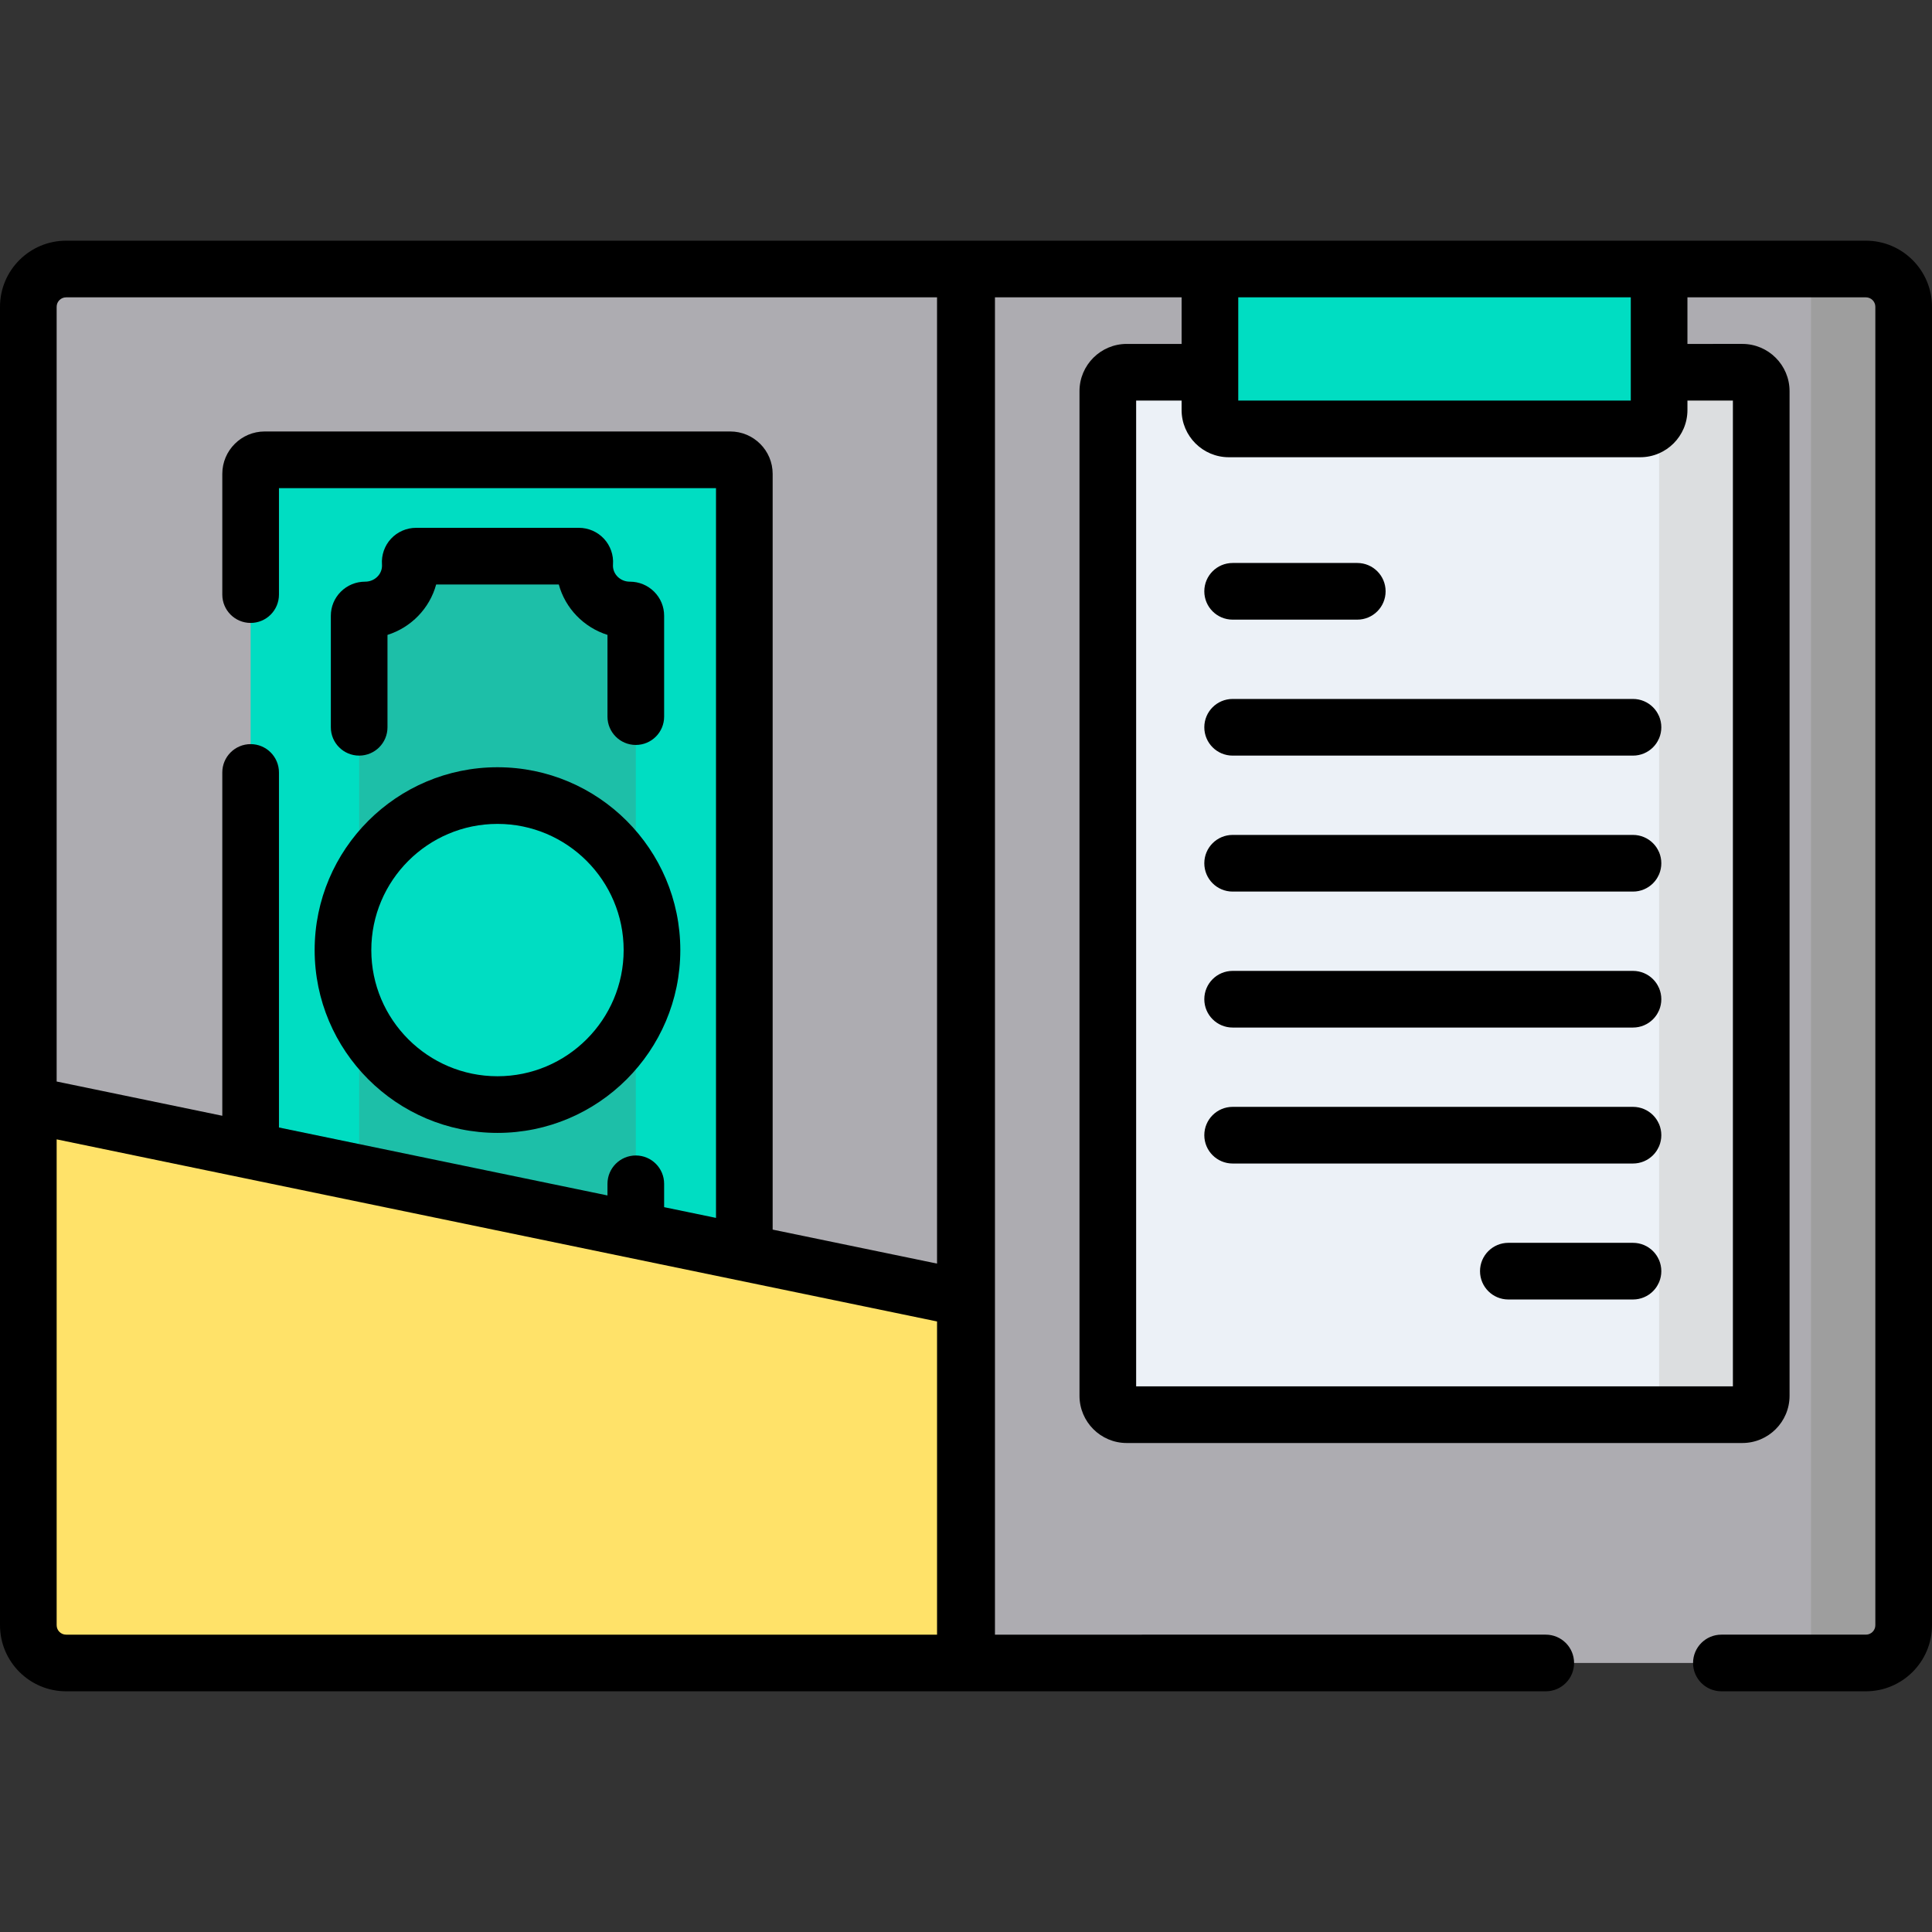 <?xml version="1.0" encoding="iso-8859-1"?>
<!-- Generator: Adobe Illustrator 19.0.0, SVG Export Plug-In . SVG Version: 6.00 Build 0)  -->
<svg version="1.1" id="Capa_1" xmlns="http://www.w3.org/2000/svg" xmlns:xlink="http://www.w3.org/1999/xlink" x="0px" y="0px"
	 viewBox="0 0 512.001 512.001" style="enable-background:new 0 0 512.001 512.001;" xml:space="preserve">
<rect x="0" y="0" width="512.001" height="512.001" fill="#333333" stroke="none"/>
<path style="fill:#ADACB1;" d="M255.833,440.708h238.65c5.528,0,10.009-4.481,10.009-10.009V81.302
	c0-5.528-4.481-10.009-10.009-10.009h-238.65L255.833,440.708L255.833,440.708z"/>
<path style="fill:#9E9E9E;" d="M504.49,81.299v349.403c0,5.525-4.474,10.009-10.009,10.009h-14.533V71.289h14.533
	C500.016,71.289,504.49,75.773,504.49,81.299z"/>
<path style="fill:#ECF1F7;" d="M461.739,374.906H298.588c-2.764,0-5.005-2.241-5.005-5.005V103.655c0-2.764,2.241-5.005,5.005-5.005
	h163.151c2.764,0,5.005,2.241,5.005,5.005v266.246C466.743,372.665,464.503,374.906,461.739,374.906z"/>
<path style="fill:#DCDEE0;" d="M466.745,103.659v266.246c0,2.763-2.242,5.005-5.005,5.005h-22.06V98.655h22.06
	C464.503,98.655,466.745,100.887,466.745,103.659z"/>
<path style="fill:#ADACB1;" d="M256.167,440.708H17.516c-5.528,0-10.009-4.481-10.009-10.009V81.302
	c0-5.528,4.481-10.009,10.009-10.009h238.65V440.708z"/>
<path style="fill:#00DDC2;" d="M197.255,126.855v249.85c0,2.764-2.241,5.005-5.005,5.005H71.423c-2.764,0-5.005-2.241-5.005-5.005
	v-249.85c0-2.764,2.241-5.005,5.005-5.005h120.828C195.015,121.85,197.255,124.091,197.255,126.855z"/>
<path style="fill:#1DBFA8;" d="M110.258,147.387h43.158c0.907,0,1.609,0.76,1.544,1.649c-0.021,0.283-0.031,0.57-0.031,0.859
	c0,6.497,5.358,11.76,11.959,11.76c0.005,0,0.011,0,0.016,0c0.872-0.001,1.588,0.67,1.588,1.526v177.197
	c0,0.857-0.717,1.528-1.588,1.526c-0.005,0-0.011,0-0.016,0c-6.602,0-11.959,5.263-11.959,11.76c0,0.289,0.011,0.576,0.031,0.859
	c0.065,0.89-0.638,1.649-1.544,1.649h-43.158c-0.907,0-1.609-0.76-1.544-1.649c0.021-0.283,0.031-0.57,0.031-0.859
	c0-6.497-5.358-11.76-11.959-11.76c-0.005,0-0.011,0-0.016,0c-0.872,0.001-1.588-0.67-1.588-1.526V163.181
	c0-0.857,0.717-1.528,1.588-1.526c0.005,0,0.011,0,0.016,0c6.602,0,11.959-5.263,11.959-11.76c0-0.289-0.011-0.576-0.031-0.859
	C108.648,148.146,109.351,147.387,110.258,147.387z"/>
<circle style="fill:#00DDC2;" cx="131.842" cy="251.782" r="40.945"/>
<path style="fill:#FFE269;" d="M7.507,430.698V292.725l248.326,51.363v96.619H17.516C11.988,440.708,7.507,436.227,7.507,430.698z"
	/>
<path style="fill:#00DDC2;" d="M434.678,113.664H325.649c-2.764,0-5.005-2.241-5.005-5.005V71.292h119.038v37.368
	C439.682,111.423,437.442,113.664,434.678,113.664z"/>
<path d="M95.181,200.244c4.147,0,7.507-3.36,7.507-7.507v-24.481c6.277-1.981,11.179-7.033,12.899-13.363h32.501
	c1.719,6.325,6.619,11.374,12.9,13.359v21.661c0,4.147,3.36,7.507,7.507,7.507s7.507-3.36,7.507-7.507v-26.732
	c0-2.405-0.939-4.668-2.643-6.371c-1.72-1.718-4.01-2.662-6.458-2.662c-0.004,0-0.007,0-0.011,0c-2.455,0-4.452-1.908-4.452-4.253
	c0-0.106,0.004-0.212,0.011-0.308c0.184-2.497-0.689-4.983-2.392-6.817c-1.707-1.837-4.127-2.891-6.639-2.891h-43.158
	c-2.51,0-4.93,1.053-6.636,2.888c-1.704,1.832-2.577,4.315-2.395,6.836c0.007,0.096,0.01,0.193,0.01,0.291
	c0,2.345-1.997,4.253-4.459,4.253c-0.004,0-0.008,0-0.011,0c-2.44,0-4.731,0.945-6.45,2.662c-1.705,1.703-2.643,3.966-2.643,6.371
	v29.555C87.674,196.883,91.034,200.244,95.181,200.244z"/>
<path d="M131.837,300.232c26.716,0,48.452-21.736,48.452-48.452s-21.736-48.452-48.452-48.452s-48.451,21.736-48.451,48.452
	S105.12,300.232,131.837,300.232z M131.837,218.342c18.438,0,33.438,15,33.438,33.438s-15,33.438-33.438,33.438
	c-18.437,0-33.437-15-33.437-33.438S113.4,218.342,131.837,218.342z"/>
<path d="M326.662,164.211h33.031c4.147,0,7.507-3.36,7.507-7.507s-3.36-7.507-7.507-7.507h-33.031c-4.147,0-7.507,3.36-7.507,7.507
	S322.516,164.211,326.662,164.211z"/>
<path d="M432.76,185.231H326.662c-4.147,0-7.507,3.36-7.507,7.507s3.36,7.507,7.507,7.507H432.76c4.147,0,7.507-3.36,7.507-7.507
	S436.907,185.231,432.76,185.231z"/>
<path d="M432.76,221.264H326.662c-4.147,0-7.507,3.36-7.507,7.507s3.36,7.507,7.507,7.507H432.76c4.147,0,7.507-3.36,7.507-7.507
	S436.907,221.264,432.76,221.264z"/>
<path d="M432.76,257.297H326.662c-4.147,0-7.507,3.36-7.507,7.507c0,4.147,3.36,7.507,7.507,7.507H432.76
	c4.147,0,7.507-3.36,7.507-7.507C440.267,260.657,436.907,257.297,432.76,257.297z"/>
<path d="M432.76,293.33H326.662c-4.147,0-7.507,3.36-7.507,7.507c0,4.147,3.36,7.507,7.507,7.507H432.76
	c4.147,0,7.507-3.36,7.507-7.507C440.267,296.691,436.907,293.33,432.76,293.33z"/>
<path d="M432.76,329.364h-33.031c-4.147,0-7.507,3.36-7.507,7.507c0,4.147,3.36,7.507,7.507,7.507h33.031
	c4.147,0,7.507-3.36,7.507-7.507C440.267,332.724,436.907,329.364,432.76,329.364z"/>
<path d="M494.484,63.785h-54.802H320.644h-64.477h-0.334H17.516C7.858,63.785,0,71.644,0,81.302v211.424v137.973
	c0,9.658,7.858,17.516,17.516,17.516h238.317h0.334h153.475c4.147,0,7.507-3.36,7.507-7.507c0-4.147-3.36-7.507-7.507-7.507H263.675
	V78.799h49.463v12.344h-14.548c-6.899,0-12.512,5.612-12.512,12.512v266.246c0,6.899,5.612,12.512,12.512,12.512H461.74
	c6.899,0,12.512-5.612,12.512-12.512V103.655c0-6.899-5.612-12.512-12.512-12.512H447.19V78.799h47.295
	c1.38,0,2.502,1.122,2.502,2.502v349.397c0,1.38-1.122,2.502-2.502,2.502h-38.299c-4.147,0-7.507,3.36-7.507,7.507
	c0,4.147,3.36,7.507,7.507,7.507h38.299c9.658,0,17.516-7.858,17.516-17.516V81.302C512,71.643,504.143,63.785,494.484,63.785z
	 M248.326,433.201H17.516c-1.38,0-2.502-1.122-2.502-2.502V301.943l233.313,48.258V433.201z M248.326,334.869l-43.563-9.01V125.578
	c0-6.194-5.04-11.234-11.234-11.234H70.145c-6.194,0-11.233,5.04-11.233,11.234v31.999c0,4.147,3.36,7.507,7.507,7.507
	c4.147,0,7.507-3.36,7.507-7.507v-28.218h115.823v193.396l-13.748-2.844v-6.19c0-4.147-3.36-7.507-7.507-7.507
	c-4.147,0-7.507,3.36-7.507,7.507v3.084l-87.06-18.008v-94.09c0-4.147-3.36-7.507-7.507-7.507s-7.507,3.36-7.507,7.507v90.984
	l-43.899-9.079V81.302c0-1.38,1.122-2.502,2.502-2.502h230.81V334.869z M328.151,78.799h104.025v27.358H328.151V78.799z
	 M459.237,106.158v261.241H301.091V106.158h12.046v2.502c0,6.899,5.612,12.512,12.512,12.512h109.03
	c6.899,0,12.512-5.612,12.512-12.512v-2.502H459.237z"/>
</svg>